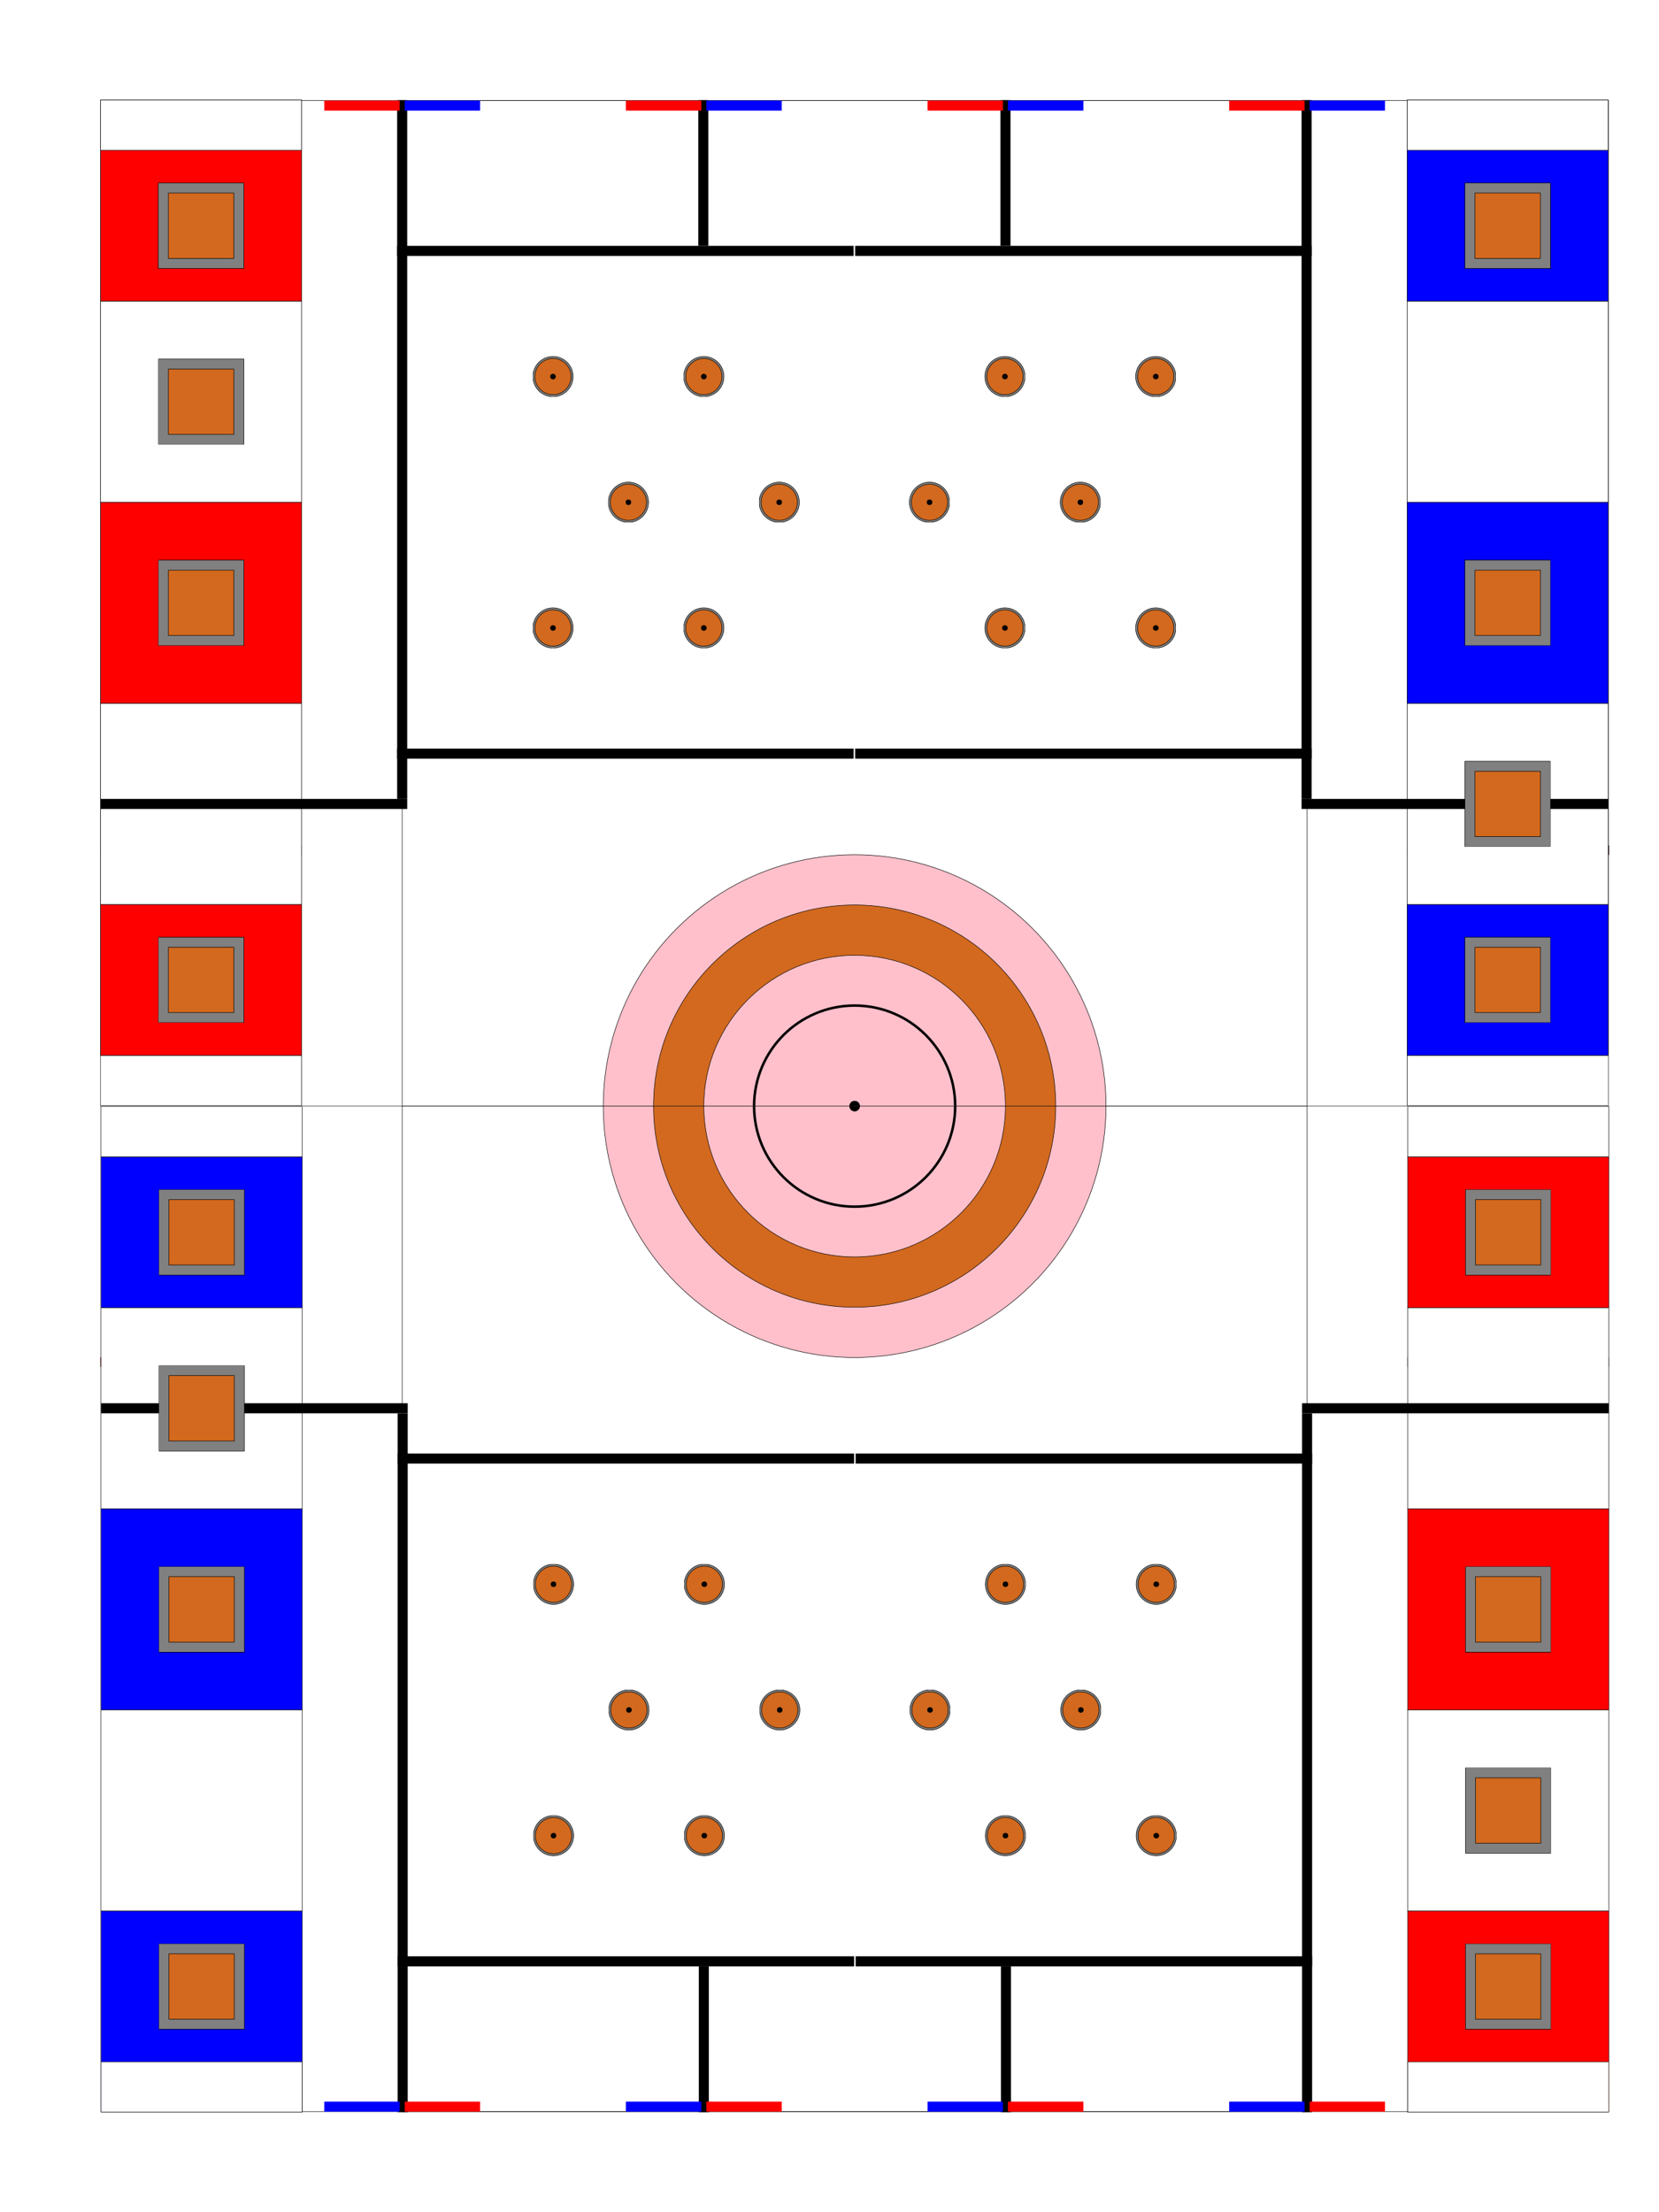 <?xml version="1.0" standalone="no"?>
<!DOCTYPE svg PUBLIC "-//W3C//DTD SVG 20010904//EN"
  "http://www.w3.org/TR/2001/REC-SVG-20010904/DTD/svg10.dtd">
<svg width="3300px" height="4400px"
     xmlns="http://www.w3.org/2000/svg" xmlns:xlink="http://www.w3.org/1999/xlink">
  <defs>
    <symbol id="glass" >
      <desc>glass</desc>
      <circle cx='40' cy='40' r='40' fill='grey' stroke='black'/>
      <circle cx='40' cy='40' r='36' fill='Chocolate' stroke='black'/>
      <circle cx='40' cy='40' r='5' fill='black' stroke='black'/>
    </symbol>
	<symbol id="cake" >
      <desc>cake</desc>
      <circle cx='750' cy='0' r='500' fill='pink' stroke='black'/>
      <circle cx='750' cy='0' r='400' fill='Chocolate' stroke='black'/>
	  <circle cx='750' cy='0' r='300' fill='pink' stroke='black'/>
	  <circle cx='750' cy='0' r='200' fill='pink' stroke='black' stroke-width="5"/>
	  <circle cx='750' cy='0' r='10' fill='black' stroke='black'/>
    </symbol>
    <symbol id="blackline" >
      <desc>blackline</desc>
      <rect x='0' y='0' width='610' height='20' fill='black'/>
      <rect x='590' y='20' width='20' height='1390' fill='black'/>
	  <rect x='1790' y='1120' width='20' height='290' fill='black'/>
	  <rect x='590' y='100' width='908' height='20' fill='black'/>
	  <rect x='590' y='1100' width='908' height='20' fill='black'/>
    </symbol>
	<symbol id="gift" >
      <desc>gift</desc>
      <rect x='0' y='0' width='150' height='20' fill='blue'/>
      <rect x='160' y='0' width='150' height='20' fill='red'/>
    </symbol>
	<symbol id="plate" >
      <desc>plate</desc>
      <rect x='0' y='0' width='170' height='170' fill="grey" stroke='black' />
      <rect x='20' y='20' width='130' height='130' fill="Chocolate" stroke='black' />
    </symbol>
    <symbol id="blue_start" >
      <desc>blue_start</desc>
      <rect x="0" y="0" width="400" height="100" fill="white" stroke='black' />
	  <rect x="0" y="100" width="400" height="300" fill="blue" stroke='black' />
	  <rect x="0" y="400" width="400" height="400" fill="white" stroke='black' />
	  <rect x="0" y="800" width="400" height="400" fill="blue" stroke='black' />
	  <rect x="0" y="1200" width="400" height="400" fill="white" stroke='black' />
	  <rect x="0" y="1600" width="400" height="400" fill="blue" stroke='black' />
	  <rect x="0" y="1900" width="400" height="100" fill="white" stroke='black' />
      <use x="0" y="590" xlink:href="#blackline"/>
	  <use x="860" y="910" xlink:href="#glass" />
	  <use x="1160" y="910" xlink:href="#glass" />
	  <use x="860" y="1410" xlink:href="#glass" />
	  <use x="1160" y="1410" xlink:href="#glass" />
	  <use x="1010" y="1160" xlink:href="#glass" />
	  <use x="1310" y="1160" xlink:href="#glass" />
	  	  <use x="115" y="165" xlink:href="#plate" />
		  <use x="115" y="515" xlink:href="#plate" />
		  <use x="115" y="915" xlink:href="#plate" />
		  <use x="115" y="1665" xlink:href="#plate" />
    </symbol>
	<symbol id="red_start" >
      <desc>red_start</desc>
      <rect x="0" y="0" width="400" height="100" fill="white" stroke='black' />
	  <rect x="0" y="100" width="400" height="300" fill="red" stroke='black' />
	  <rect x="0" y="400" width="400" height="400" fill="white" stroke='black' />
	  <rect x="0" y="800" width="400" height="400" fill="red" stroke='black' />
	  <rect x="0" y="1200" width="400" height="400" fill="white" stroke='black' />
	  <rect x="0" y="1600" width="400" height="400" fill="red" stroke='black' />
	  <rect x="0" y="1900" width="400" height="100" fill="white" stroke='black' />
	  <use x="0" y="590" xlink:href="#blackline"/>
	  <use x="860" y="910" xlink:href="#glass" />
	  <use x="1160" y="910" xlink:href="#glass" />
	  <use x="860" y="1410" xlink:href="#glass" />
	  <use x="1160" y="1410" xlink:href="#glass" />
	  <use x="1010" y="1160" xlink:href="#glass" />
	  <use x="1310" y="1160" xlink:href="#glass" />
	  	  <use x="115" y="165" xlink:href="#plate" />
		  <use x="115" y="1315" xlink:href="#plate" />
		  <use x="115" y="915" xlink:href="#plate" />
		  <use x="115" y="1665" xlink:href="#plate" />
    </symbol>
    <symbol id="playGround" >
      <desc>playGround - terrain</desc>
 <use x="750" y="0" xlink:href="#cake" />     
	 <rect x='0' y='0' width='3000px' height='2000px' stroke='black' fill='none'/>
	 <rect x='600' y='0' width='1800px' height='2000px' stroke='black' fill='none'/>

	   
      <rect x='0' y='500' width='400' height='18' stroke='black' fill='Maroon'/>
      <rect x='2600' y='500' width='400' height='18' stroke='black' fill='Maroon'/>
      <use x="0" y="0" xlink:href="#blue_start" transform="matrix(1,0,0,1,1,1)"/>
      <use x="0" y="0" xlink:href="#red_start" transform="matrix(-1,0,0,1,3000,1)"/>

	<use x="0" y="0" xlink:href="#goldBar" transform="translate(1575,1308) rotate(90)"/>
	<use x="0" y="0" xlink:href="#gift" transform="translate(445,1980)"/>
	<use x="0" y="0" xlink:href="#gift" transform="translate(1045,1980)"/>
	<use x="0" y="0" xlink:href="#gift" transform="translate(1645,1980)"/>
	<use x="0" y="0" xlink:href="#gift" transform="translate(2245,1980)"/>
    </symbol>
  </defs>

    <g transform="translate(200,2200)">
        /*terrain du haut*/
        <use x="0" y="0" xlink:href="#playGround" />
    </g>
    <g transform="translate(3200,2200) rotate(180)">
        <use x="0" y="0" xlink:href="#playGround" />
    </g>
</svg>

